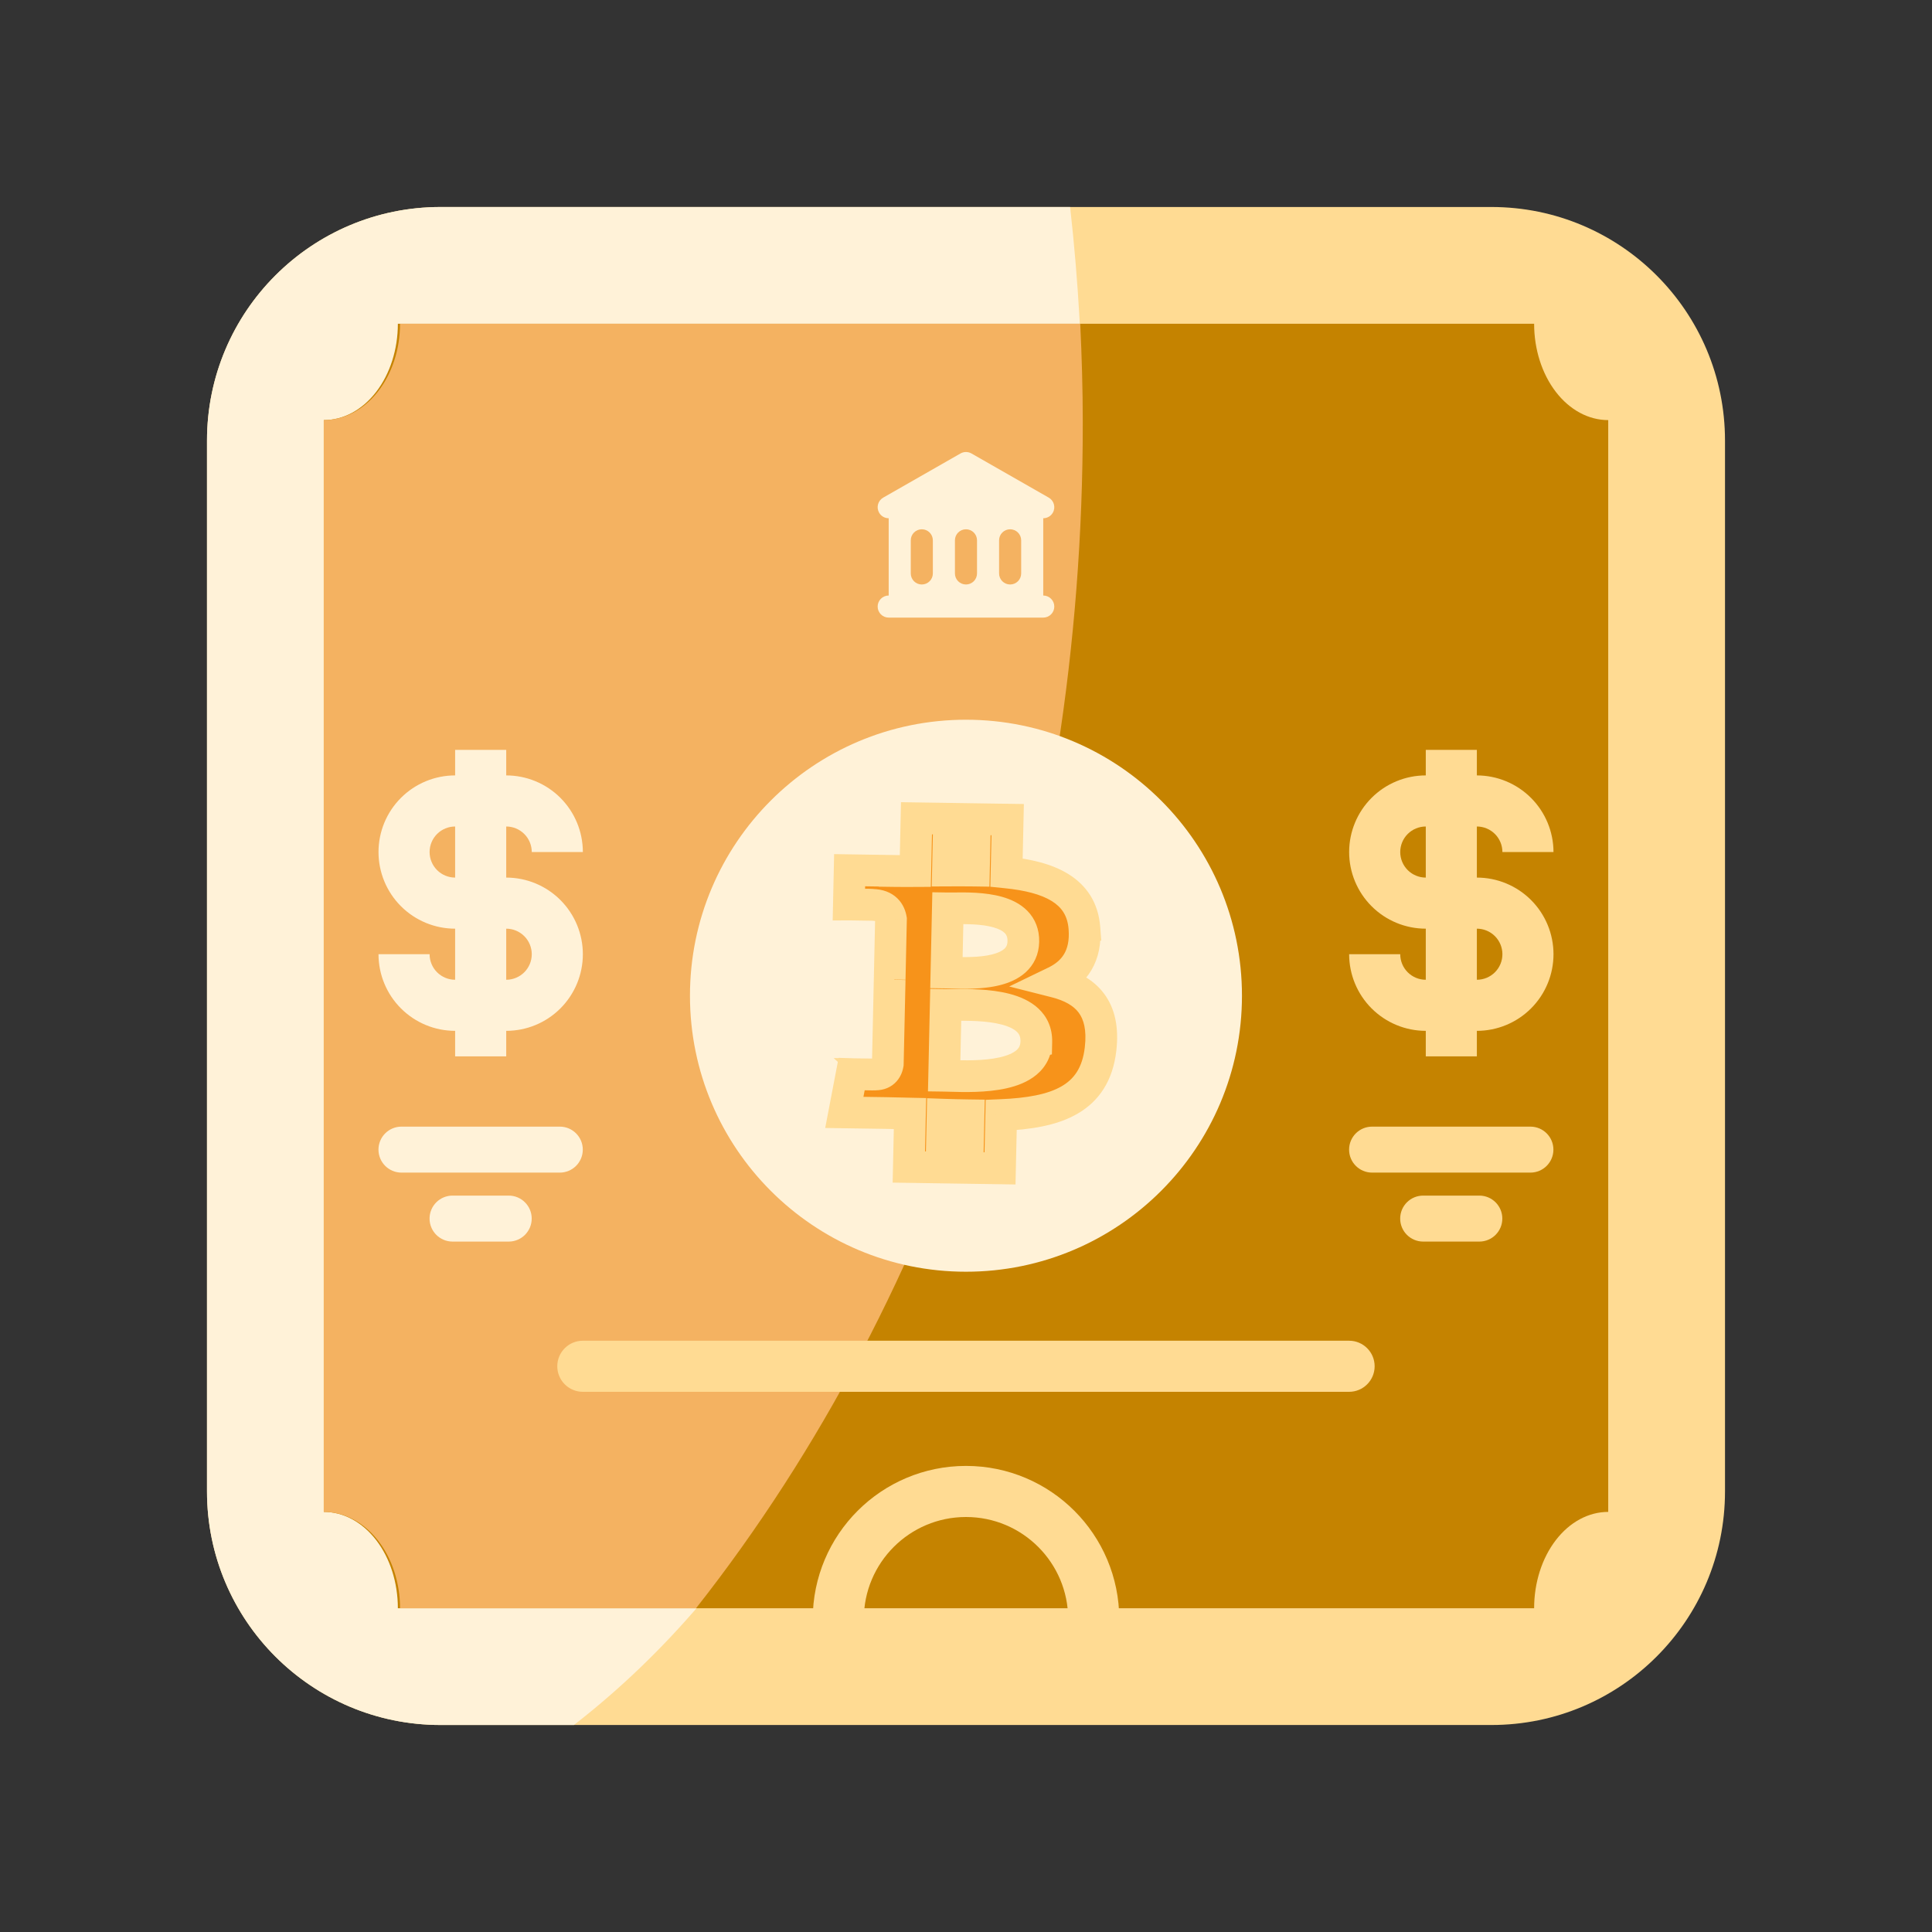 <svg width="560" height="560" viewBox="0 0 560 560" fill="none" xmlns="http://www.w3.org/2000/svg">
<rect x="0" y="0" width="560" height="560" fill="#333333" stroke="none"/>
<path d="M60 127.692C60 90.307 90.307 60 127.692 60H432.308C469.693 60 500 90.307 500 127.692V432.308C500 469.693 469.693 500 432.308 500H127.692C90.307 500 60 469.693 60 432.308V127.692Z" fill="#FFDB93"/>
<path d="M60 432.308C60 469.693 90.307 500 127.692 500H166.363C220.769 457.692 249.587 397.968 275.12 333.031C300.653 268.094 313.889 196.959 313.846 124.909C313.815 103.197 312.59 81.511 310.179 60H127.692C90.307 60 60 90.307 60 127.692V432.308Z" fill="#FFF2D8"/>
<path d="M115.325 93.846C115.325 101.252 113.062 108.354 109.034 113.591C105.006 118.827 99.543 121.769 93.846 121.769V438.231C99.543 438.231 105.006 441.173 109.034 446.409C113.062 451.646 115.325 458.748 115.325 466.154H444.675C444.675 458.748 446.938 451.646 450.966 446.409C454.994 441.173 460.457 438.231 466.154 438.231V121.769C460.457 121.769 454.994 118.827 450.966 113.591C446.938 108.354 444.675 101.252 444.675 93.846H115.325Z" fill="#C58300"/>
<path d="M93.846 121.769V438.231C99.71 438.231 105.333 441.173 109.479 446.409C113.625 451.646 115.954 458.748 115.954 466.154H201.753C273.66 374.87 313.971 251.293 313.846 122.523C313.846 112.89 313.566 103.34 313.109 93.846H115.954C115.954 101.252 113.625 108.354 109.479 113.591C105.333 118.827 99.71 121.769 93.846 121.769Z" fill="#F4B261"/>
<path d="M146.731 254.373V239.565C148.695 239.565 150.578 240.345 151.966 241.734C153.355 243.122 154.135 245.006 154.135 246.969H168.943C168.943 241.078 166.603 235.429 162.437 231.263C158.272 227.098 152.622 224.758 146.731 224.758V217.354H131.923V224.758C126.033 224.758 120.383 227.098 116.218 231.263C112.052 235.429 109.712 241.078 109.712 246.969C109.712 252.86 112.052 258.51 116.218 262.675C120.383 266.841 126.033 269.181 131.923 269.181V283.988C129.96 283.988 128.077 283.208 126.688 281.82C125.3 280.431 124.52 278.548 124.52 276.585H109.712C109.712 282.475 112.052 288.125 116.218 292.29C120.383 296.456 126.033 298.796 131.923 298.796V306.2H146.731V298.796C152.622 298.796 158.272 296.456 162.437 292.29C166.603 288.125 168.943 282.475 168.943 276.585C168.943 270.694 166.603 265.044 162.437 260.879C158.272 256.713 152.622 254.373 146.731 254.373ZM124.52 246.969C124.52 245.006 125.3 243.122 126.688 241.734C128.077 240.345 129.96 239.565 131.923 239.565V254.373C129.96 254.373 128.077 253.593 126.688 252.204C125.3 250.816 124.52 248.933 124.52 246.969ZM146.731 283.988V269.181C148.695 269.181 150.578 269.961 151.966 271.349C153.355 272.738 154.135 274.621 154.135 276.585C154.135 278.548 153.355 280.431 151.966 281.82C150.578 283.208 148.695 283.988 146.731 283.988Z" fill="#FFF2D8"/>
<path d="M428.076 254.373V239.565C430.04 239.565 431.923 240.345 433.312 241.734C434.7 243.122 435.48 245.006 435.48 246.969H450.288C450.278 241.081 447.935 235.437 443.771 231.274C439.608 227.111 433.964 224.767 428.076 224.758V217.354H413.269V224.758C407.378 224.758 401.728 227.098 397.563 231.263C393.397 235.429 391.057 241.078 391.057 246.969C391.057 252.86 393.397 258.51 397.563 262.675C401.728 266.841 407.378 269.181 413.269 269.181V283.988C411.305 283.988 409.422 283.208 408.033 281.82C406.645 280.431 405.865 278.548 405.865 276.585H391.057C391.057 282.475 393.397 288.125 397.563 292.29C401.728 296.456 407.378 298.796 413.269 298.796V306.2H428.076V298.796C433.967 298.796 439.617 296.456 443.782 292.29C447.948 288.125 450.288 282.475 450.288 276.585C450.288 270.694 447.948 265.044 443.782 260.879C439.617 256.713 433.967 254.373 428.076 254.373ZM413.269 254.373C411.305 254.373 409.422 253.593 408.033 252.204C406.645 250.816 405.865 248.933 405.865 246.969C405.865 245.006 406.645 243.122 408.033 241.734C409.422 240.345 411.305 239.565 413.269 239.565V254.373ZM428.076 283.988V269.181C430.04 269.181 431.923 269.961 433.312 271.349C434.7 272.738 435.48 274.621 435.48 276.585C435.48 278.548 434.7 280.431 433.312 281.82C431.923 283.208 430.04 283.988 428.076 283.988Z" fill="#FFDB93"/>
<path d="M109.702 333.224C109.702 329.544 112.685 326.56 116.366 326.56H162.262C165.942 326.56 168.926 329.544 168.926 333.224C168.926 336.904 165.942 339.887 162.262 339.887H116.366C112.685 339.887 109.702 336.904 109.702 333.224Z" fill="#FFF2D8"/>
<path d="M124.51 353.214C124.51 349.534 127.493 346.551 131.173 346.551H147.454C151.135 346.551 154.118 349.534 154.118 353.214C154.118 356.894 151.135 359.878 147.454 359.878H131.173C127.493 359.878 124.51 356.894 124.51 353.214Z" fill="#FFF2D8"/>
<path d="M391.041 333.224C391.041 329.544 394.024 326.56 397.704 326.56H443.601C447.281 326.56 450.264 329.544 450.264 333.224C450.264 336.904 447.281 339.887 443.601 339.887H397.704C394.024 339.887 391.041 336.904 391.041 333.224Z" fill="#FFDB93"/>
<path d="M405.849 353.214C405.849 349.534 408.832 346.551 412.512 346.551H428.793C432.473 346.551 435.456 349.534 435.456 353.214C435.456 356.894 432.473 359.878 428.793 359.878H412.512C408.832 359.878 405.849 356.894 405.849 353.214Z" fill="#FFDB93"/>
<path d="M242.981 469.327C242.981 448.882 259.555 432.308 280 432.308C300.445 432.308 317.019 448.882 317.019 469.327" stroke="#FFDB93" stroke-width="14.808"/>
<path fill-rule="evenodd" clip-rule="evenodd" d="M281.58 131.438C280.596 130.876 279.388 130.876 278.405 131.438L256.005 144.238C254.47 145.115 253.937 147.07 254.814 148.604C255.404 149.637 256.482 150.216 257.592 150.217V172.616C255.824 172.616 254.392 174.049 254.392 175.816C254.392 177.584 255.824 179.016 257.592 179.016H302.392C304.159 179.016 305.592 177.584 305.592 175.816C305.592 174.049 304.159 172.616 302.392 172.616V150.217C303.502 150.216 304.58 149.637 305.171 148.604C306.047 147.07 305.514 145.115 303.98 144.238L281.58 131.438ZM267.192 153.416C265.424 153.416 263.992 154.849 263.992 156.616V166.216C263.992 167.984 265.424 169.416 267.192 169.416C268.959 169.416 270.392 167.984 270.392 166.216V156.616C270.392 154.849 268.959 153.416 267.192 153.416ZM276.792 156.616C276.792 154.849 278.224 153.416 279.992 153.416C281.759 153.416 283.192 154.849 283.192 156.616V166.216C283.192 167.984 281.759 169.416 279.992 169.416C278.224 169.416 276.792 167.984 276.792 166.216V156.616ZM292.792 153.416C291.024 153.416 289.592 154.849 289.592 156.616V166.216C289.592 167.984 291.024 169.416 292.792 169.416C294.559 169.416 295.992 167.984 295.992 166.216V156.616C295.992 154.849 294.559 153.416 292.792 153.416Z" fill="#FFF2D8"/>
<path d="M279.989 368.615C324.171 368.615 359.989 332.798 359.989 288.615C359.989 244.433 324.171 208.615 279.989 208.615C235.806 208.615 199.989 244.433 199.989 288.615C199.989 332.798 235.806 368.615 279.989 368.615Z" fill="#FFF2D8"/>
<mask id="path-15-outside-1_15711_16291" maskUnits="userSpaceOnUse" x="219" y="221.137" width="115.648" height="133.662" fill="black">
<rect fill="white" x="219" y="221.137" width="115.648" height="133.662"/>
<path fill-rule="evenodd" clip-rule="evenodd" d="M314.325 269.023C313.489 257.968 303.912 254.123 291.742 252.887L292.078 237.574L282.629 237.435L282.303 252.344C279.822 252.307 277.282 252.317 274.759 252.329L275.09 237.321L265.649 237.18L265.31 252.489C263.264 252.499 261.255 252.507 259.296 252.479L259.296 252.432L246.268 252.233L246.052 262.188C246.052 262.188 253.03 262.161 252.911 262.286C256.738 262.344 257.937 264.554 258.255 266.451L257.873 283.896C258.137 283.901 258.482 283.917 258.87 283.976L257.875 283.962L257.334 308.401C257.14 309.586 256.391 311.47 253.717 311.435C253.836 311.542 246.851 311.331 246.851 311.331L244.73 322.437L257.026 322.619C258.414 322.642 259.788 322.677 261.148 322.712C262.028 322.734 262.902 322.757 263.77 322.775L263.435 338.265L272.871 338.407L273.209 323.083C275.796 323.175 278.303 323.233 280.751 323.267L280.412 338.52L289.858 338.66L290.2 323.2C306.101 322.538 317.305 318.756 319.004 304.064C320.378 292.232 314.848 286.86 305.879 284.587C311.415 281.911 314.946 277.114 314.322 269.024L314.325 269.023ZM300.38 301.941C300.149 312.565 283.239 312.078 275.509 311.856C274.817 311.836 274.198 311.818 273.672 311.81L274.125 291.291C274.768 291.3 275.55 291.294 276.436 291.286L276.436 291.286C284.365 291.22 300.614 291.084 300.382 301.941L300.38 301.941ZM275.882 281.941C282.336 282.142 296.403 282.579 296.617 272.928C296.835 263.054 283.289 263.207 276.674 263.282C275.93 263.29 275.274 263.298 274.735 263.29L274.326 281.9C274.771 281.907 275.295 281.923 275.882 281.941Z"/>
</mask>
<path fill-rule="evenodd" clip-rule="evenodd" d="M314.325 269.023C313.489 257.968 303.912 254.123 291.742 252.887L292.078 237.574L282.629 237.435L282.303 252.344C279.822 252.307 277.282 252.317 274.759 252.329L275.09 237.321L265.649 237.18L265.31 252.489C263.264 252.499 261.255 252.507 259.296 252.479L259.296 252.432L246.268 252.233L246.052 262.188C246.052 262.188 253.03 262.161 252.911 262.286C256.738 262.344 257.937 264.554 258.255 266.451L257.873 283.896C258.137 283.901 258.482 283.917 258.87 283.976L257.875 283.962L257.334 308.401C257.14 309.586 256.391 311.47 253.717 311.435C253.836 311.542 246.851 311.331 246.851 311.331L244.73 322.437L257.026 322.619C258.414 322.642 259.788 322.677 261.148 322.712C262.028 322.734 262.902 322.757 263.77 322.775L263.435 338.265L272.871 338.407L273.209 323.083C275.796 323.175 278.303 323.233 280.751 323.267L280.412 338.52L289.858 338.66L290.2 323.2C306.101 322.538 317.305 318.756 319.004 304.064C320.378 292.232 314.848 286.86 305.879 284.587C311.415 281.911 314.946 277.114 314.322 269.024L314.325 269.023ZM300.38 301.941C300.149 312.565 283.239 312.078 275.509 311.856C274.817 311.836 274.198 311.818 273.672 311.81L274.125 291.291C274.768 291.3 275.55 291.294 276.436 291.286L276.436 291.286C284.365 291.22 300.614 291.084 300.382 301.941L300.38 301.941ZM275.882 281.941C282.336 282.142 296.403 282.579 296.617 272.928C296.835 263.054 283.289 263.207 276.674 263.282C275.93 263.29 275.274 263.298 274.735 263.29L274.326 281.9C274.771 281.907 275.295 281.923 275.882 281.941Z" fill="#F7931A"/>
<path d="M291.742 252.887L287.149 252.786L287.056 257.029L291.278 257.458L291.742 252.887ZM314.325 269.023L315.354 273.501L319.204 272.616L318.906 268.677L314.325 269.023ZM292.078 237.574L296.671 237.675L296.773 233.048L292.146 232.98L292.078 237.574ZM282.629 237.435L282.697 232.841L278.136 232.773L278.036 237.334L282.629 237.435ZM282.303 252.344L282.234 256.938L286.796 257.007L286.896 252.445L282.303 252.344ZM274.759 252.329L270.166 252.228L270.062 256.946L274.781 256.924L274.759 252.329ZM275.09 237.321L279.684 237.422L279.786 232.796L275.159 232.727L275.09 237.321ZM265.649 237.18L265.718 232.586L261.157 232.518L261.056 237.078L265.649 237.18ZM265.31 252.489L265.334 257.083L269.804 257.06L269.903 252.591L265.31 252.489ZM259.296 252.479L254.702 252.498L254.72 257.009L259.231 257.073L259.296 252.479ZM259.296 252.432L263.891 252.413L263.872 247.906L259.366 247.838L259.296 252.432ZM246.268 252.233L246.338 247.639L241.773 247.569L241.674 252.133L246.268 252.233ZM246.052 262.188L241.458 262.088L241.356 266.801L246.07 266.782L246.052 262.188ZM252.911 262.286L249.58 259.122L242.364 266.72L252.841 266.88L252.911 262.286ZM258.255 266.451L262.849 266.552L262.858 266.119L262.787 265.691L258.255 266.451ZM257.873 283.896L253.28 283.795L253.179 288.396L257.78 288.49L257.873 283.896ZM258.87 283.976L258.805 288.57L259.555 279.433L258.87 283.976ZM257.875 283.962L257.941 279.368L253.383 279.302L253.282 283.86L257.875 283.962ZM257.334 308.401L261.868 309.142L261.92 308.824L261.927 308.502L257.334 308.401ZM253.717 311.435L253.778 306.841L241.632 306.68L250.631 314.839L253.717 311.435ZM246.851 311.331L246.99 306.738L243.073 306.62L242.338 310.469L246.851 311.331ZM244.73 322.437L240.217 321.575L239.191 326.95L244.662 327.031L244.73 322.437ZM257.026 322.619L257.099 318.025L257.094 318.025L257.026 322.619ZM261.148 322.712L261.03 327.305L261.03 327.305L261.148 322.712ZM263.77 322.775L268.363 322.875L268.463 318.28L263.869 318.182L263.77 322.775ZM263.435 338.265L258.841 338.166L258.741 342.79L263.365 342.859L263.435 338.265ZM272.871 338.407L272.801 343.002L277.363 343.07L277.464 338.509L272.871 338.407ZM273.209 323.083L273.372 318.492L268.718 318.326L268.616 322.982L273.209 323.083ZM280.751 323.267L285.344 323.369L285.447 318.738L280.815 318.673L280.751 323.267ZM280.412 338.52L275.819 338.418L275.716 343.046L280.344 343.114L280.412 338.52ZM289.858 338.66L289.79 343.254L294.351 343.322L294.452 338.762L289.858 338.66ZM290.2 323.2L290.009 318.61L285.702 318.789L285.607 323.099L290.2 323.2ZM319.004 304.064L314.44 303.534L314.44 303.537L319.004 304.064ZM305.879 284.587L303.88 280.45L292.518 285.94L304.751 289.04L305.879 284.587ZM314.322 269.024L313.293 264.546L309.437 265.432L309.741 269.377L314.322 269.024ZM275.509 311.856L275.641 307.263L275.641 307.263L275.509 311.856ZM300.38 301.941L299.351 297.464L295.864 298.265L295.786 301.842L300.38 301.941ZM273.672 311.81L269.078 311.709L268.976 316.338L273.606 316.404L273.672 311.81ZM274.125 291.291L274.194 286.696L269.632 286.627L269.531 291.189L274.125 291.291ZM276.436 291.286L276.474 295.881L276.502 295.881L276.53 295.88L276.436 291.286ZM276.436 291.286L276.398 286.692L276.37 286.692L276.342 286.693L276.436 291.286ZM300.382 301.941L301.412 306.419L304.899 305.617L304.976 302.039L300.382 301.941ZM296.617 272.928L301.211 273.03L301.211 273.029L296.617 272.928ZM275.882 281.941L276.025 277.349L276.025 277.349L275.882 281.941ZM276.674 263.282L276.725 267.876L276.725 267.876L276.674 263.282ZM274.735 263.29L274.802 258.696L270.241 258.628L270.141 263.189L274.735 263.29ZM274.326 281.9L269.732 281.799L269.631 286.426L274.258 286.494L274.326 281.9ZM291.278 257.458C297.132 258.053 301.732 259.233 304.859 261.176C307.706 262.944 309.442 265.386 309.743 269.37L318.906 268.677C318.372 261.606 314.902 256.597 309.709 253.37C304.796 250.318 298.522 248.957 292.206 248.316L291.278 257.458ZM287.484 237.473L287.149 252.786L296.336 252.988L296.671 237.675L287.484 237.473ZM282.561 242.029L292.01 242.168L292.146 232.98L282.697 232.841L282.561 242.029ZM286.896 252.445L287.223 237.535L278.036 237.334L277.709 252.244L286.896 252.445ZM274.781 256.924C277.31 256.912 279.805 256.902 282.234 256.938L282.372 247.75C279.839 247.712 277.255 247.723 274.738 247.735L274.781 256.924ZM270.497 237.22L270.166 252.228L279.353 252.431L279.684 237.422L270.497 237.22ZM265.581 241.774L275.022 241.915L275.159 232.727L265.718 232.586L265.581 241.774ZM269.903 252.591L270.243 237.282L261.056 237.078L260.716 252.387L269.903 252.591ZM259.231 257.073C261.239 257.102 263.29 257.094 265.334 257.083L265.286 247.894C263.238 247.905 261.27 247.912 259.362 247.885L259.231 257.073ZM254.701 252.45L254.702 252.498L263.891 252.46L263.891 252.413L254.701 252.45ZM246.198 256.827L259.226 257.026L259.366 247.838L246.338 247.639L246.198 256.827ZM250.645 262.288L250.861 252.332L241.674 252.133L241.458 262.088L250.645 262.288ZM256.243 265.45C256.694 264.975 257.396 264.021 257.496 262.608C257.601 261.124 256.985 259.996 256.451 259.35C255.612 258.337 254.576 257.995 254.504 257.968C254.009 257.784 253.58 257.727 253.534 257.72C253.281 257.682 253.046 257.667 252.937 257.66C252.664 257.643 252.328 257.632 251.998 257.624C251.316 257.608 250.42 257.6 249.55 257.595C248.672 257.591 247.793 257.59 247.136 257.591C246.807 257.591 246.532 257.592 246.339 257.592C246.243 257.593 246.167 257.593 246.115 257.593C246.089 257.593 246.069 257.593 246.055 257.593C246.048 257.593 246.043 257.593 246.039 257.593C246.038 257.593 246.036 257.593 246.035 257.593C246.035 257.593 246.035 257.593 246.034 257.593C246.034 257.593 246.034 257.593 246.034 257.593C246.034 257.593 246.034 257.593 246.052 262.188C246.07 266.782 246.07 266.782 246.07 266.782C246.07 266.782 246.07 266.782 246.07 266.782C246.07 266.782 246.07 266.782 246.07 266.782C246.071 266.782 246.072 266.782 246.074 266.782C246.077 266.782 246.082 266.782 246.088 266.782C246.101 266.782 246.12 266.782 246.145 266.782C246.195 266.782 246.269 266.782 246.363 266.782C246.552 266.781 246.821 266.78 247.144 266.78C247.792 266.78 248.65 266.78 249.503 266.784C250.362 266.789 251.188 266.797 251.781 266.811C252.089 266.818 252.278 266.826 252.364 266.831C252.435 266.836 252.337 266.833 252.174 266.808C252.172 266.808 251.776 266.758 251.301 266.581C251.155 266.527 250.91 266.428 250.626 266.265C250.377 266.123 249.86 265.799 249.373 265.21C248.84 264.566 248.225 263.44 248.33 261.958C248.43 260.547 249.131 259.594 249.58 259.122L256.243 265.45ZM262.787 265.691C262.528 264.149 261.85 262.088 260.105 260.388C258.284 258.613 255.819 257.735 252.981 257.692L252.841 266.88C253.361 266.888 253.621 266.966 253.707 266.998C253.78 267.025 253.751 267.026 253.693 266.97C253.584 266.864 253.665 266.856 253.724 267.211L262.787 265.691ZM262.467 283.997L262.849 266.552L253.662 266.351L253.28 283.795L262.467 283.997ZM259.555 279.433C258.897 279.333 258.337 279.31 257.967 279.302L257.78 288.49C257.938 288.493 258.067 288.501 258.186 288.519L259.555 279.433ZM257.81 288.556L258.805 288.57L258.936 279.382L257.941 279.368L257.81 288.556ZM261.927 308.502L262.469 284.063L253.282 283.86L252.741 308.299L261.927 308.502ZM253.657 316.029C256.223 316.063 258.392 315.115 259.891 313.426C261.235 311.912 261.697 310.191 261.868 309.142L252.8 307.659C252.794 307.692 252.791 307.689 252.806 307.65C252.823 307.609 252.881 307.482 253.019 307.325C253.172 307.154 253.373 307.004 253.592 306.911C253.802 306.822 253.896 306.842 253.778 306.841L253.657 316.029ZM246.851 311.331C246.712 315.923 246.712 315.923 246.712 315.923C246.712 315.923 246.712 315.923 246.712 315.923C246.712 315.923 246.713 315.923 246.713 315.923C246.714 315.923 246.715 315.923 246.717 315.923C246.721 315.923 246.726 315.924 246.733 315.924C246.746 315.924 246.766 315.925 246.792 315.926C246.844 315.927 246.92 315.929 247.016 315.932C247.209 315.938 247.484 315.946 247.813 315.955C248.47 315.973 249.348 315.997 250.224 316.017C251.094 316.036 251.985 316.053 252.66 316.058C252.988 316.061 253.313 316.061 253.571 316.054C253.676 316.052 253.885 316.046 254.106 316.024C254.143 316.021 254.518 315.99 254.957 315.866C255.09 315.828 255.322 315.757 255.596 315.634C255.818 315.534 256.373 315.268 256.927 314.727C257.526 314.143 258.447 312.882 258.298 311.062C258.162 309.405 257.214 308.403 256.803 308.031L250.631 314.839C250.223 314.468 249.275 313.468 249.14 311.813C248.99 309.995 249.911 308.735 250.508 308.152C251.061 307.613 251.613 307.349 251.832 307.25C252.103 307.129 252.331 307.059 252.459 307.023C252.715 306.95 252.919 306.918 252.996 306.906C253.095 306.891 253.172 306.883 253.214 306.879C253.345 306.866 253.416 306.866 253.341 306.868C253.24 306.871 253.039 306.872 252.729 306.87C252.127 306.865 251.294 306.849 250.433 306.83C249.578 306.81 248.717 306.787 248.068 306.769C247.744 306.76 247.474 306.753 247.285 306.747C247.191 306.744 247.116 306.742 247.066 306.741C247.041 306.74 247.022 306.739 247.009 306.739C247.002 306.739 246.998 306.739 246.994 306.738C246.993 306.738 246.992 306.738 246.991 306.738C246.991 306.738 246.99 306.738 246.99 306.738C246.99 306.738 246.99 306.738 246.99 306.738C246.99 306.738 246.99 306.738 246.851 311.331ZM249.243 323.299L251.364 312.192L242.338 310.469L240.217 321.575L249.243 323.299ZM257.094 318.025L244.798 317.843L244.662 327.031L256.957 327.213L257.094 318.025ZM261.266 318.119C259.91 318.084 258.513 318.048 257.099 318.025L256.952 327.213C258.314 327.235 259.667 327.27 261.03 327.305L261.266 318.119ZM263.869 318.182C263.012 318.163 262.148 318.141 261.266 318.119L261.03 327.305C261.909 327.327 262.793 327.35 263.671 327.369L263.869 318.182ZM268.028 338.365L268.363 322.875L259.176 322.676L258.841 338.166L268.028 338.365ZM272.94 333.813L263.504 333.671L263.365 342.859L272.801 343.002L272.94 333.813ZM268.616 322.982L268.277 338.306L277.464 338.509L277.803 323.185L268.616 322.982ZM280.815 318.673C278.396 318.639 275.922 318.582 273.372 318.492L273.046 327.675C275.67 327.768 278.21 327.827 280.687 327.861L280.815 318.673ZM285.006 338.622L285.344 323.369L276.157 323.165L275.819 338.418L285.006 338.622ZM289.926 334.066L280.48 333.926L280.344 343.114L289.79 343.254L289.926 334.066ZM285.607 323.099L285.265 338.559L294.452 338.762L294.794 323.302L285.607 323.099ZM314.44 303.537C313.743 309.563 311.269 312.83 307.644 314.906C303.645 317.197 297.803 318.285 290.009 318.61L290.392 327.791C298.498 327.453 306.209 326.319 312.212 322.88C318.589 319.227 322.566 313.257 323.568 304.592L314.44 303.537ZM304.751 289.04C308.678 290.036 311.18 291.546 312.646 293.499C314.064 295.389 315.037 298.395 314.44 303.534L323.568 304.594C324.345 297.901 323.239 292.305 319.995 287.982C316.797 283.722 312.049 281.41 307.008 280.133L304.751 289.04ZM309.741 269.377C309.995 272.67 309.385 274.917 308.45 276.507C307.509 278.106 306.018 279.417 303.88 280.45L307.878 288.723C311.277 287.081 314.318 284.655 316.371 281.165C318.43 277.664 319.273 273.468 318.903 268.671L309.741 269.377ZM313.295 264.545L313.293 264.546L315.351 273.502L315.354 273.501L313.295 264.545ZM275.377 316.448C279.138 316.557 285.885 316.775 291.768 315.448C294.719 314.782 297.892 313.638 300.42 311.537C303.116 309.296 304.885 306.111 304.973 302.041L295.786 301.842C295.759 303.084 295.328 303.821 294.547 304.47C293.598 305.259 292.017 305.971 289.746 306.484C285.183 307.513 279.611 307.377 275.641 307.263L275.377 316.448ZM273.606 316.404C274.092 316.411 274.674 316.428 275.377 316.448L275.641 307.263C274.96 307.243 274.304 307.224 273.738 307.216L273.606 316.404ZM269.531 291.189L269.078 311.709L278.265 311.912L278.718 291.392L269.531 291.189ZM276.397 286.692C275.493 286.699 274.772 286.705 274.194 286.696L274.055 295.885C274.764 295.895 275.607 295.888 276.474 295.881L276.397 286.692ZM276.342 286.693L276.341 286.693L276.53 295.88L276.531 295.88L276.342 286.693ZM304.976 302.039C305.062 298.009 303.554 294.731 300.995 292.334C298.596 290.086 295.512 288.826 292.633 288.072C286.914 286.576 280.242 286.66 276.398 286.692L276.475 295.881C280.56 295.847 285.976 295.829 290.307 296.962C292.451 297.523 293.882 298.261 294.712 299.039C295.383 299.668 295.819 300.444 295.789 301.843L304.976 302.039ZM301.409 306.419L301.412 306.419L299.353 297.463L299.351 297.464L301.409 306.419ZM292.024 272.825C291.998 273.968 291.631 274.559 291.11 275.03C290.444 275.633 289.281 276.226 287.49 276.668C283.855 277.564 279.364 277.453 276.025 277.349L275.739 286.534C278.854 286.63 284.623 286.838 289.689 285.59C292.247 284.959 295.045 283.865 297.279 281.841C299.657 279.687 301.129 276.713 301.211 273.03L292.024 272.825ZM276.725 267.876C280.163 267.837 284.52 267.821 287.955 268.795C289.634 269.27 290.668 269.874 291.238 270.457C291.679 270.907 292.052 271.538 292.024 272.826L301.211 273.029C301.291 269.38 300.053 266.328 297.808 264.032C295.693 261.869 292.968 260.664 290.461 259.954C285.524 258.554 279.8 258.652 276.622 258.687L276.725 267.876ZM274.667 267.884C275.279 267.893 276.002 267.884 276.725 267.876L276.622 258.687C275.858 258.696 275.269 258.702 274.802 258.696L274.667 267.884ZM278.919 282.001L279.328 263.391L270.141 263.189L269.732 281.799L278.919 282.001ZM276.025 277.349C275.449 277.331 274.884 277.313 274.393 277.306L274.258 286.494C274.658 286.5 275.14 286.515 275.739 286.534L276.025 277.349Z" fill="#FFDB93" mask="url(#path-15-outside-1_15711_16291)"/>
<path d="M161.531 396.019C161.531 391.93 164.846 388.615 168.935 388.615H391.043C395.132 388.615 398.446 391.93 398.446 396.019C398.446 400.108 395.132 403.423 391.043 403.423H168.935C164.846 403.423 161.531 400.108 161.531 396.019Z" fill="#FFDB93"/>
</svg>
